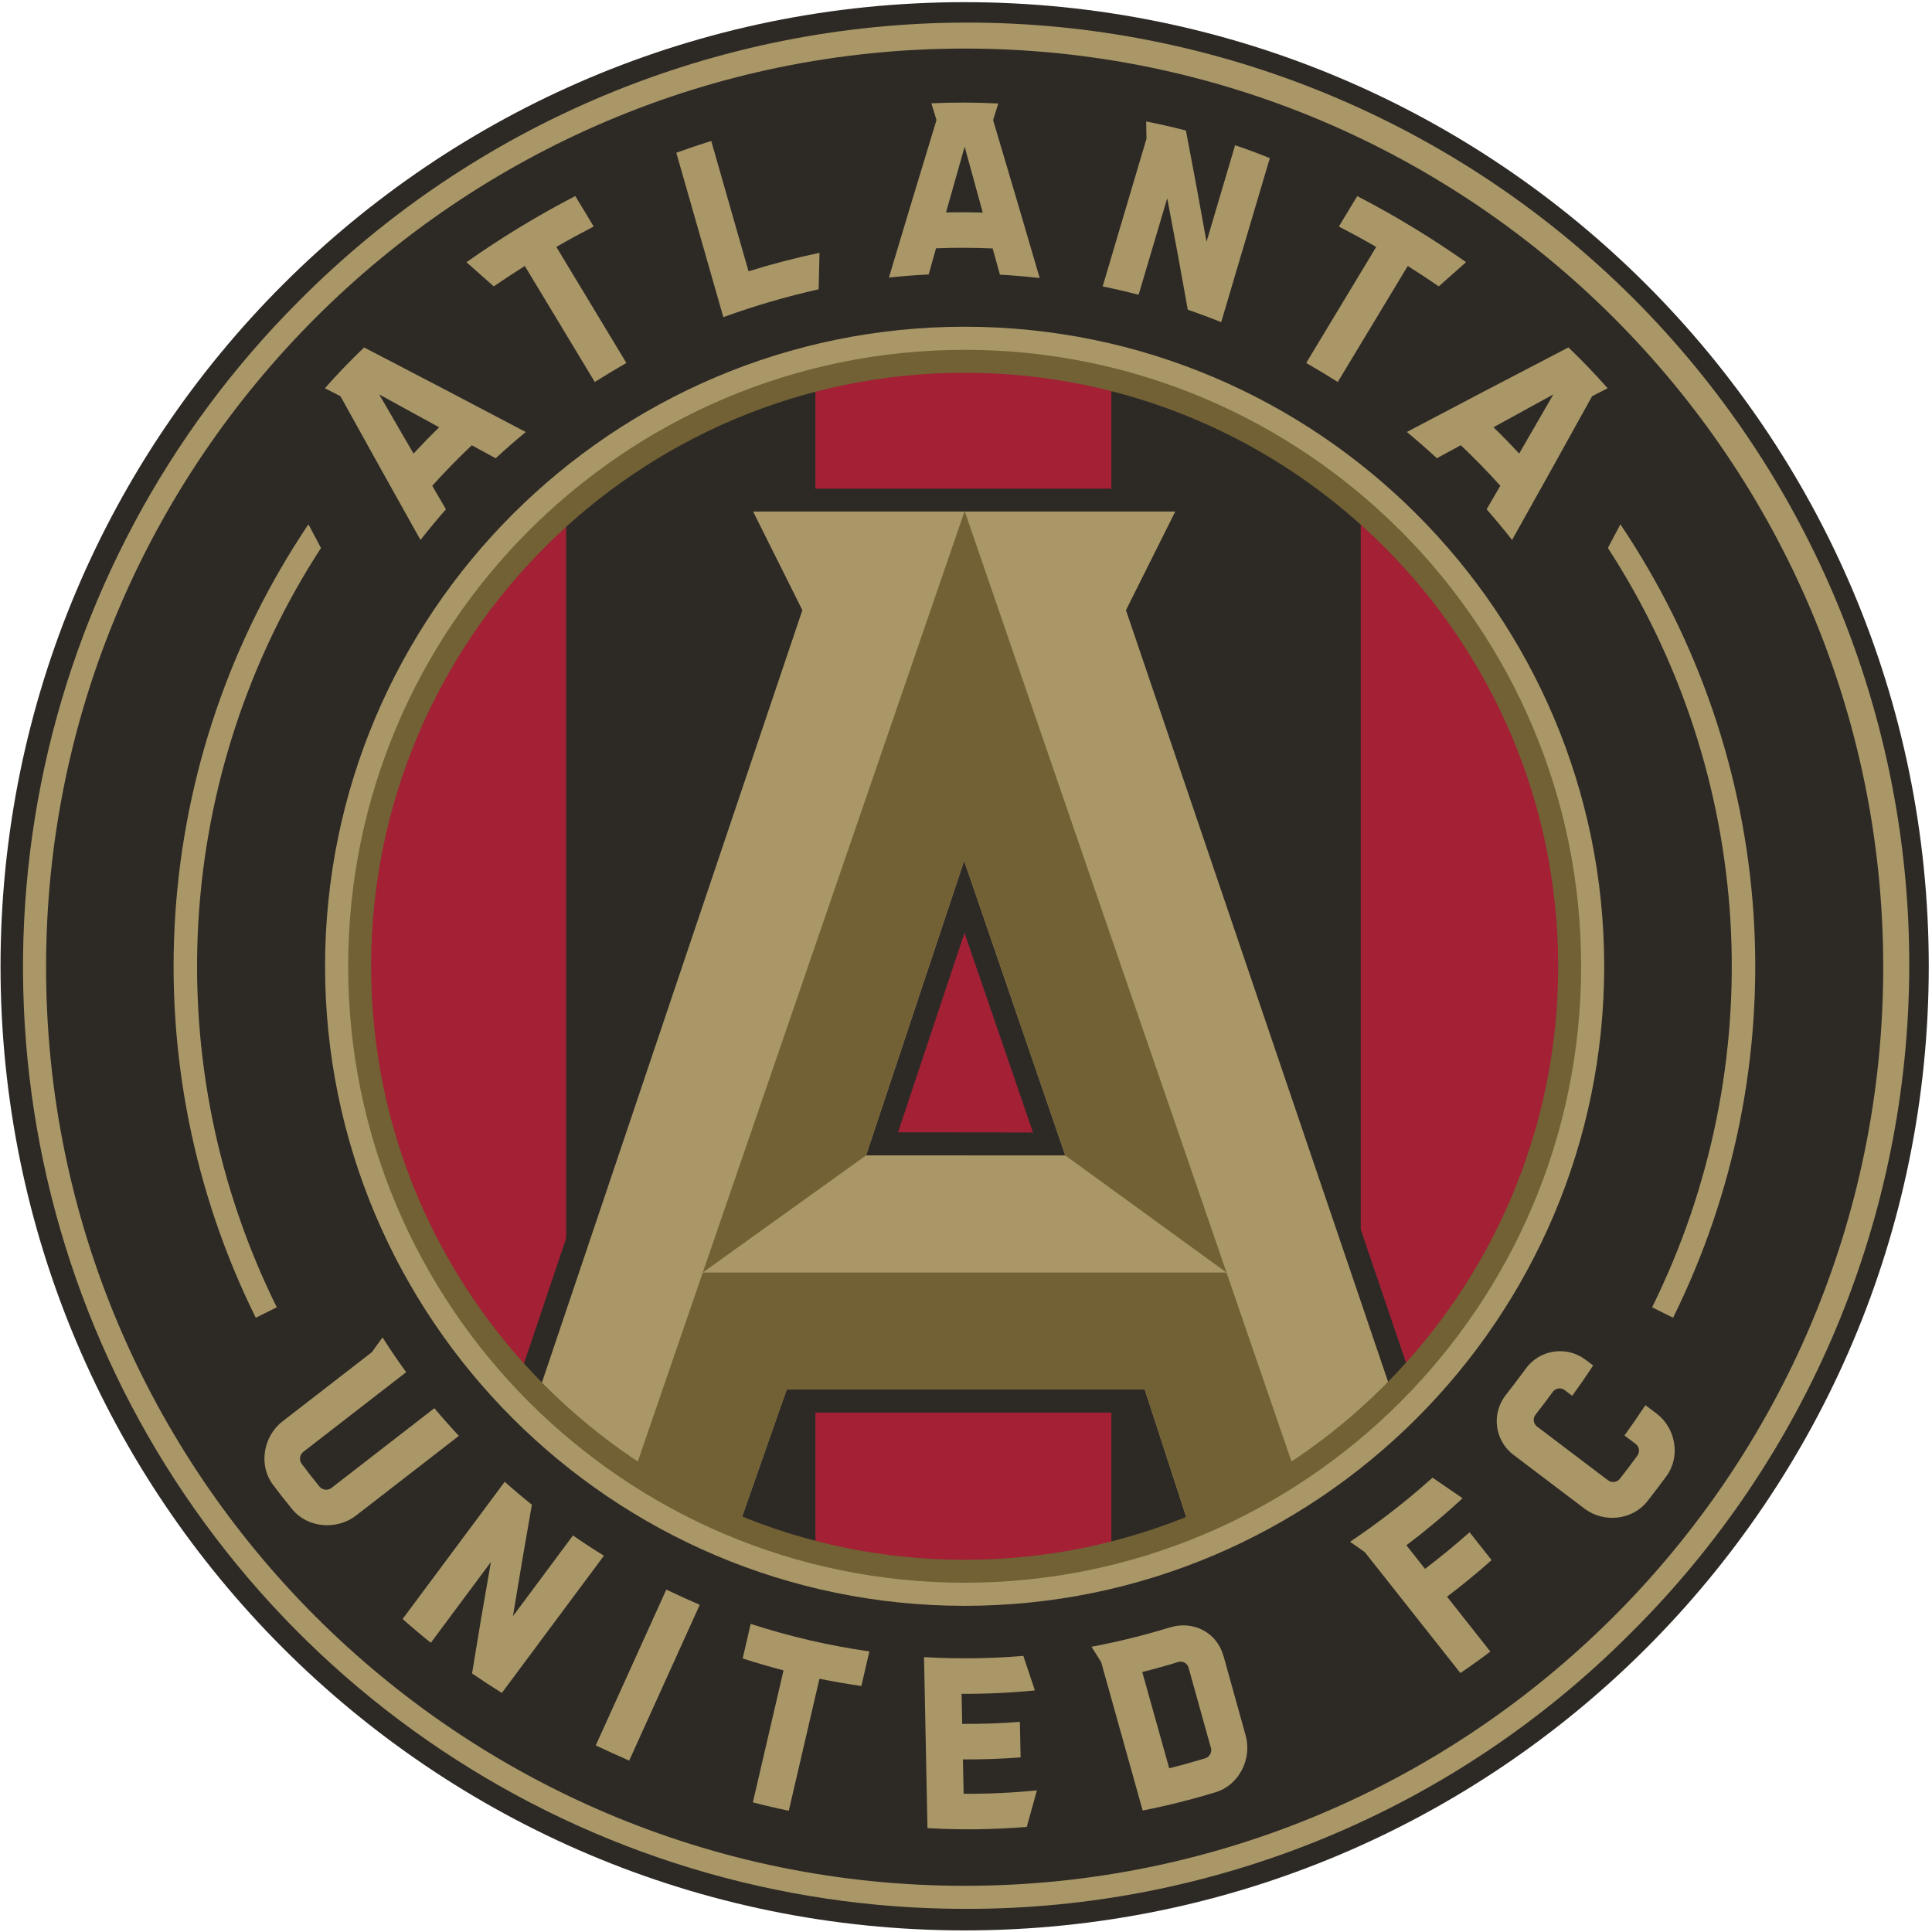 <svg width="513" height="513" viewBox="0 0 513 513" fill="none" xmlns="http://www.w3.org/2000/svg">
<g clip-path="url(#clip0_795_4040)">
<path d="M512.141 256.575C512.141 397.959 397.518 512.575 256.141 512.575C114.764 512.575 0.141 397.959 0.141 256.575C0.141 115.19 114.757 0.575 256.141 0.575C397.526 0.575 512.141 115.19 512.141 256.575Z" fill="#2D2A26"/>
<path d="M256.141 506.855C206.689 506.846 158.351 492.175 117.235 464.698C76.12 437.221 44.073 398.171 25.147 352.484C6.221 306.798 1.265 256.525 10.906 208.022C20.546 159.519 44.35 114.963 79.309 79.987C102.496 56.605 130.072 38.033 160.455 25.336C190.838 12.639 223.429 6.067 256.358 5.999C289.287 5.93 321.905 12.365 352.341 24.934C382.777 37.504 410.431 55.961 433.715 79.245C456.999 102.529 475.456 130.183 488.026 160.619C500.595 191.055 507.03 223.673 506.961 256.602C506.893 289.531 500.321 322.123 487.624 352.505C474.927 382.888 456.355 410.464 432.974 433.651C409.803 456.94 382.243 475.401 351.89 487.966C321.537 500.532 288.993 506.952 256.141 506.855ZM256.141 12.894C121.645 12.894 12.231 122.308 12.231 256.804C12.231 391.3 121.645 500.737 256.141 500.737C390.637 500.737 500.051 391.293 500.051 256.804C500.051 122.315 390.637 12.894 256.141 12.894Z" fill="#AA9767"/>
<path d="M150.338 126.481C130.996 142.199 115.403 162.033 104.692 184.537C93.982 207.042 88.425 231.652 88.425 256.575C88.425 281.498 93.982 306.108 104.692 328.612C115.403 351.117 130.996 370.95 150.338 386.669V126.481Z" fill="#A32035"/>
<path d="M361.316 125.978V387.157C380.847 371.454 396.607 351.57 407.436 328.97C418.264 306.369 423.886 281.628 423.886 256.567C423.886 231.506 418.264 206.765 407.436 184.164C396.607 161.564 380.847 141.68 361.316 125.978Z" fill="#A32035"/>
<path d="M295.103 419.601V93.549C269.286 87.185 242.302 87.246 216.513 93.726V419.423C242.302 425.903 269.286 425.964 295.103 419.601Z" fill="#A32035"/>
<path d="M305.587 162.469L321.865 129.758H190.136L206.413 162.476L136.065 371.123L199.917 412.979L213.235 375.074H299.506L311.736 412.69L376.446 370.983L305.587 162.469ZM238.45 300.664L256.097 247.696L274.298 300.701L238.45 300.664Z" fill="#2D2A26"/>
<path d="M298.973 162.018L312.061 135.833H199.969L213.05 162.018L141.585 373.957L166.238 396.99L179.038 403.02L194.531 409.923L208.899 368.926H303.952L317.788 411.492L343.906 397.508L371.282 374.882L298.973 162.018ZM229.964 306.791L256.008 228.563L282.858 306.798L229.964 306.791Z" fill="#AA9767"/>
<path d="M229.964 306.791L186.607 337.895L256.141 135.692L325.675 337.895L282.858 306.798L256.008 228.563L229.964 306.791Z" fill="#716134"/>
<path d="M168.265 391.249L186.607 337.896H325.676L343.588 389.998L316.005 406.017L303.953 368.926H208.9L195.952 405.854L168.265 391.249Z" fill="#716134"/>
<path d="M256.141 426.393C162.494 426.393 86.315 350.185 86.315 256.575C86.315 162.964 162.501 86.756 256.141 86.756C349.781 86.756 425.959 162.935 425.959 256.575C425.959 350.214 349.781 426.393 256.141 426.393ZM256.141 93.667C166.304 93.667 93.219 166.745 93.219 256.575C93.219 346.404 166.312 419.49 256.141 419.49C345.97 419.49 419.056 346.404 419.056 256.575C419.056 166.745 345.97 93.667 256.141 93.667Z" fill="#AA9767"/>
<path d="M256.141 420.259C165.875 420.259 92.449 346.841 92.449 256.575C92.449 166.309 165.875 92.89 256.141 92.89C346.407 92.89 419.833 166.309 419.833 256.575C419.833 346.841 346.407 420.259 256.141 420.259ZM256.141 98.979C169.256 98.979 98.546 169.668 98.546 256.575C98.546 343.482 169.234 414.17 256.141 414.17C343.048 414.17 413.736 343.482 413.736 256.575C413.736 169.668 343.033 98.979 256.141 98.979Z" fill="#716134"/>
<path d="M263.68 31.923C264.144 30.444 264.605 28.964 265.064 27.484C259.145 27.173 253.226 27.156 247.307 27.432C247.758 28.912 248.217 30.392 248.668 31.872C244.451 45.683 240.238 59.625 236.031 73.697C239.545 73.327 243.067 73.046 246.589 72.876L248.542 65.928C253.554 65.736 258.565 65.751 263.577 65.973C264.228 68.291 264.874 70.612 265.515 72.935C269.037 73.127 272.554 73.426 276.066 73.83C271.952 59.713 267.831 45.744 263.703 31.923M256.141 38.938C257.739 44.753 259.342 50.591 260.95 56.451C257.705 56.352 254.452 56.34 251.191 56.414C252.844 50.569 254.494 44.743 256.141 38.938Z" fill="#AA9767"/>
<path d="M373.553 114.702C376.276 116.951 378.935 119.275 381.529 121.672L387.878 118.217C391.528 121.669 395.027 125.258 398.377 128.982L394.744 135.234C397.067 137.883 399.319 140.596 401.499 143.373C408.691 130.548 415.774 117.824 422.748 105.202L426.877 103.093C423.552 99.335 420.082 95.719 416.467 92.247C402.281 99.606 387.976 107.091 373.553 114.702ZM396.534 113.459L412.457 104.728C409.438 109.952 406.412 115.188 403.378 120.436C401.173 118.049 398.902 115.721 396.564 113.452" fill="#AA9767"/>
<path d="M360.383 52.071C358.766 54.764 357.14 57.455 355.508 60.143C358.852 61.882 362.167 63.68 365.422 65.566L346.836 96.375C349.663 98.003 352.454 99.687 355.212 101.428C361.412 91.159 367.607 80.889 373.798 70.62C376.58 72.376 379.325 74.181 382.032 76.036L389.276 69.614C380.053 63.119 370.4 57.258 360.383 52.071Z" fill="#AA9767"/>
<path d="M327.962 38.538C325.421 47.086 322.889 55.642 320.363 64.205C318.587 54.191 316.765 44.344 314.895 34.661C311.403 33.753 307.886 32.952 304.345 32.256C304.374 33.785 304.399 35.312 304.419 36.836L292.788 76.05C295.994 76.706 299.175 77.446 302.332 78.27C304.863 69.722 307.395 61.176 309.931 52.633C311.795 62.33 313.613 72.195 315.384 82.228C318.343 83.249 321.303 84.349 324.262 85.528L337.173 41.986C334.14 40.763 331.079 39.626 327.991 38.575" fill="#AA9767"/>
<path d="M96.689 92.247C93.068 95.699 89.596 99.315 86.271 103.093L90.4 105.202C97.379 117.824 104.465 130.548 111.656 143.373C113.832 140.591 116.083 137.878 118.412 135.234C117.198 133.147 115.985 131.076 114.771 128.997C118.125 125.268 121.625 121.679 125.27 118.231L131.619 121.687C134.208 119.289 136.869 116.966 139.602 114.717C125.174 107.101 110.87 99.616 96.689 92.261M109.799 120.436C106.736 115.188 103.7 109.954 100.691 104.736C105.979 107.621 111.286 110.529 116.614 113.459C114.285 115.728 112.014 118.056 109.799 120.444" fill="#AA9767"/>
<path d="M152.764 52.071L157.64 60.143C154.296 61.882 150.981 63.68 147.726 65.566L166.319 96.375C163.483 98.003 160.689 99.687 157.936 101.428C151.736 91.159 145.541 80.889 139.35 70.62C136.568 72.376 133.818 74.183 131.101 76.043L123.857 69.621C133.068 63.127 142.708 57.266 152.713 52.078" fill="#AA9767"/>
<path d="M198.748 72.018C195.448 60.49 192.151 48.961 188.856 37.428C185.741 38.398 182.641 39.448 179.578 40.558C183.741 55.109 187.904 69.66 192.067 84.211C200.337 81.212 208.788 78.74 217.371 76.812C217.445 73.576 217.522 70.348 217.601 67.127C211.238 68.469 204.953 70.106 198.748 72.04" fill="#AA9767"/>
<path d="M185.8 426.127C182.811 424.834 179.852 423.488 176.922 422.087L158.188 463.461C161.147 464.852 164.107 466.196 167.066 467.494L185.8 426.127Z" fill="#AA9767"/>
<path d="M230.852 438.49C230.112 441.553 229.431 444.609 228.721 447.68C224.992 447.147 221.28 446.503 217.586 445.748L209.447 480.797C206.251 480.146 203.072 479.406 199.91 478.577L208.049 443.529C204.408 442.582 200.793 441.526 197.202 440.362L199.333 431.188C209.608 434.53 220.154 436.975 230.852 438.498" fill="#AA9767"/>
<path d="M255.682 467.175C260.787 467.205 265.893 467.025 270.998 466.635C270.934 463.493 270.87 460.349 270.806 457.202C265.71 457.601 260.605 457.781 255.49 457.742C255.436 455.083 255.381 452.422 255.327 449.758C261.827 449.794 268.325 449.493 274.794 448.856L271.723 439.688C262.952 440.418 254.14 440.527 245.354 440.014C245.654 455.147 245.96 470.28 246.271 485.413C255.057 485.926 263.869 485.818 272.64 485.088C273.543 481.862 274.431 478.636 275.326 475.395C268.86 476.036 262.365 476.338 255.867 476.298C255.803 473.259 255.741 470.219 255.682 467.175Z" fill="#AA9767"/>
<path d="M324.817 439.593C323.086 433.392 316.782 430.24 310.626 432.127C303.794 434.222 296.851 435.937 289.828 437.262C290.681 438.623 291.535 439.98 292.388 441.331C296.058 454.467 299.733 467.602 303.412 480.738C309.971 479.449 316.459 477.822 322.849 475.862C329.005 473.975 332.468 467.042 330.766 460.857L324.847 439.593M321.54 464.061C321.7 464.637 321.629 465.254 321.344 465.78C321.058 466.306 320.579 466.7 320.008 466.88C316.851 467.841 313.667 468.724 310.456 469.528C308.064 461.005 305.679 452.484 303.301 443.965C306.513 443.161 309.696 442.276 312.853 441.309C313.13 441.222 313.422 441.191 313.711 441.219C313.999 441.247 314.28 441.332 314.535 441.47C314.79 441.608 315.015 441.796 315.197 442.022C315.378 442.249 315.512 442.51 315.591 442.789C317.564 449.877 319.537 456.965 321.51 464.053" fill="#AA9767"/>
<path d="M152.158 407.688L136.199 429.145C137.782 419.418 139.459 409.553 141.23 399.55C138.763 397.577 136.359 395.545 134.016 393.453C124.974 405.597 115.938 417.741 106.906 429.885C109.348 432.06 111.844 434.167 114.394 436.204L130.353 414.747C128.583 424.735 126.913 434.601 125.344 444.342C127.934 446.128 130.57 447.854 133.254 449.522L160.356 413.082C157.574 411.366 154.841 409.58 152.158 407.725" fill="#AA9767"/>
<path d="M115.326 373.928L88.025 395.081C87.549 395.447 86.951 395.615 86.355 395.549C85.758 395.482 85.211 395.187 84.828 394.726C83.21 392.753 81.634 390.735 80.1 388.673C79.748 388.192 79.597 387.591 79.68 387C79.762 386.409 80.073 385.873 80.544 385.507L107.846 364.353C105.656 361.345 103.562 358.264 101.564 355.112C100.632 356.422 99.692 357.724 98.76 359.026L75.002 377.427C69.919 381.363 68.588 389.006 72.435 394.171C74.102 396.41 75.829 398.61 77.614 400.771C81.698 405.765 89.453 406.349 94.543 402.413L121.845 381.26C119.61 378.877 117.445 376.433 115.348 373.928" fill="#AA9767"/>
<path d="M373.42 410.33C378.603 406.412 383.587 402.236 388.351 397.819L380.375 392.366C373.486 398.549 366.168 404.235 358.475 409.383L362.396 412.135L387.774 444.239C390.477 442.404 393.128 440.503 395.728 438.534C391.895 433.681 388.06 428.825 384.223 423.966C388.292 420.888 392.238 417.65 396.061 414.251L390.216 406.853C386.388 410.251 382.442 413.492 378.378 416.575L373.428 410.301" fill="#AA9767"/>
<path d="M420.995 361.039C419.79 360.129 418.415 359.472 416.951 359.106C415.487 358.74 413.964 358.674 412.474 358.91C410.983 359.146 409.555 359.68 408.276 360.481C406.997 361.282 405.892 362.332 405.028 363.569C403.376 365.818 401.691 368.038 399.975 370.228C399.016 371.395 398.302 372.743 397.877 374.191C397.451 375.64 397.322 377.16 397.498 378.659C397.673 380.159 398.149 381.608 398.898 382.919C399.646 384.231 400.652 385.377 401.854 386.291L420.721 400.578C425.841 404.463 433.462 403.678 437.428 398.61C439.154 396.41 440.841 394.191 442.488 391.951C446.291 386.772 444.982 379.21 439.862 375.333L436.902 373.114C435.102 375.837 433.247 378.52 431.338 381.164L434.298 383.383C434.774 383.742 435.089 384.275 435.175 384.865C435.261 385.455 435.111 386.055 434.757 386.535C433.247 388.602 431.703 390.642 430.125 392.654C429.755 393.12 429.218 393.422 428.628 393.498C428.038 393.574 427.442 393.417 426.966 393.061L408.099 378.766C407.638 378.406 407.338 377.878 407.265 377.297C407.191 376.717 407.35 376.13 407.706 375.666C409.285 373.644 410.829 371.604 412.338 369.548C412.689 369.079 413.211 368.767 413.79 368.681C414.369 368.595 414.959 368.742 415.431 369.089L417.466 370.628C419.374 367.989 421.232 365.308 423.037 362.585L420.995 361.039Z" fill="#AA9767"/>
<path d="M426.943 145.503C446.219 175.206 457.436 209.411 459.493 244.76C461.551 280.108 454.377 315.384 438.678 347.122L444.249 349.896C460.695 316.664 468.063 279.674 465.606 242.676C463.149 205.678 450.954 169.988 430.258 139.222L426.943 145.503Z" fill="#AA9767"/>
<path d="M85.228 145.503C65.948 175.204 54.727 209.41 52.67 244.759C50.613 280.109 57.789 315.385 73.493 347.122L67.915 349.896C51.468 316.664 44.099 279.675 46.554 242.677C49.01 205.679 61.203 169.988 81.898 139.222L85.228 145.503Z" fill="#AA9767"/>
</g>
<defs>
<clipPath id="clip0_795_4040">
<rect width="512" height="512" fill="white" transform="translate(0.141 0.575)"/>
</clipPath>
</defs>
</svg>
